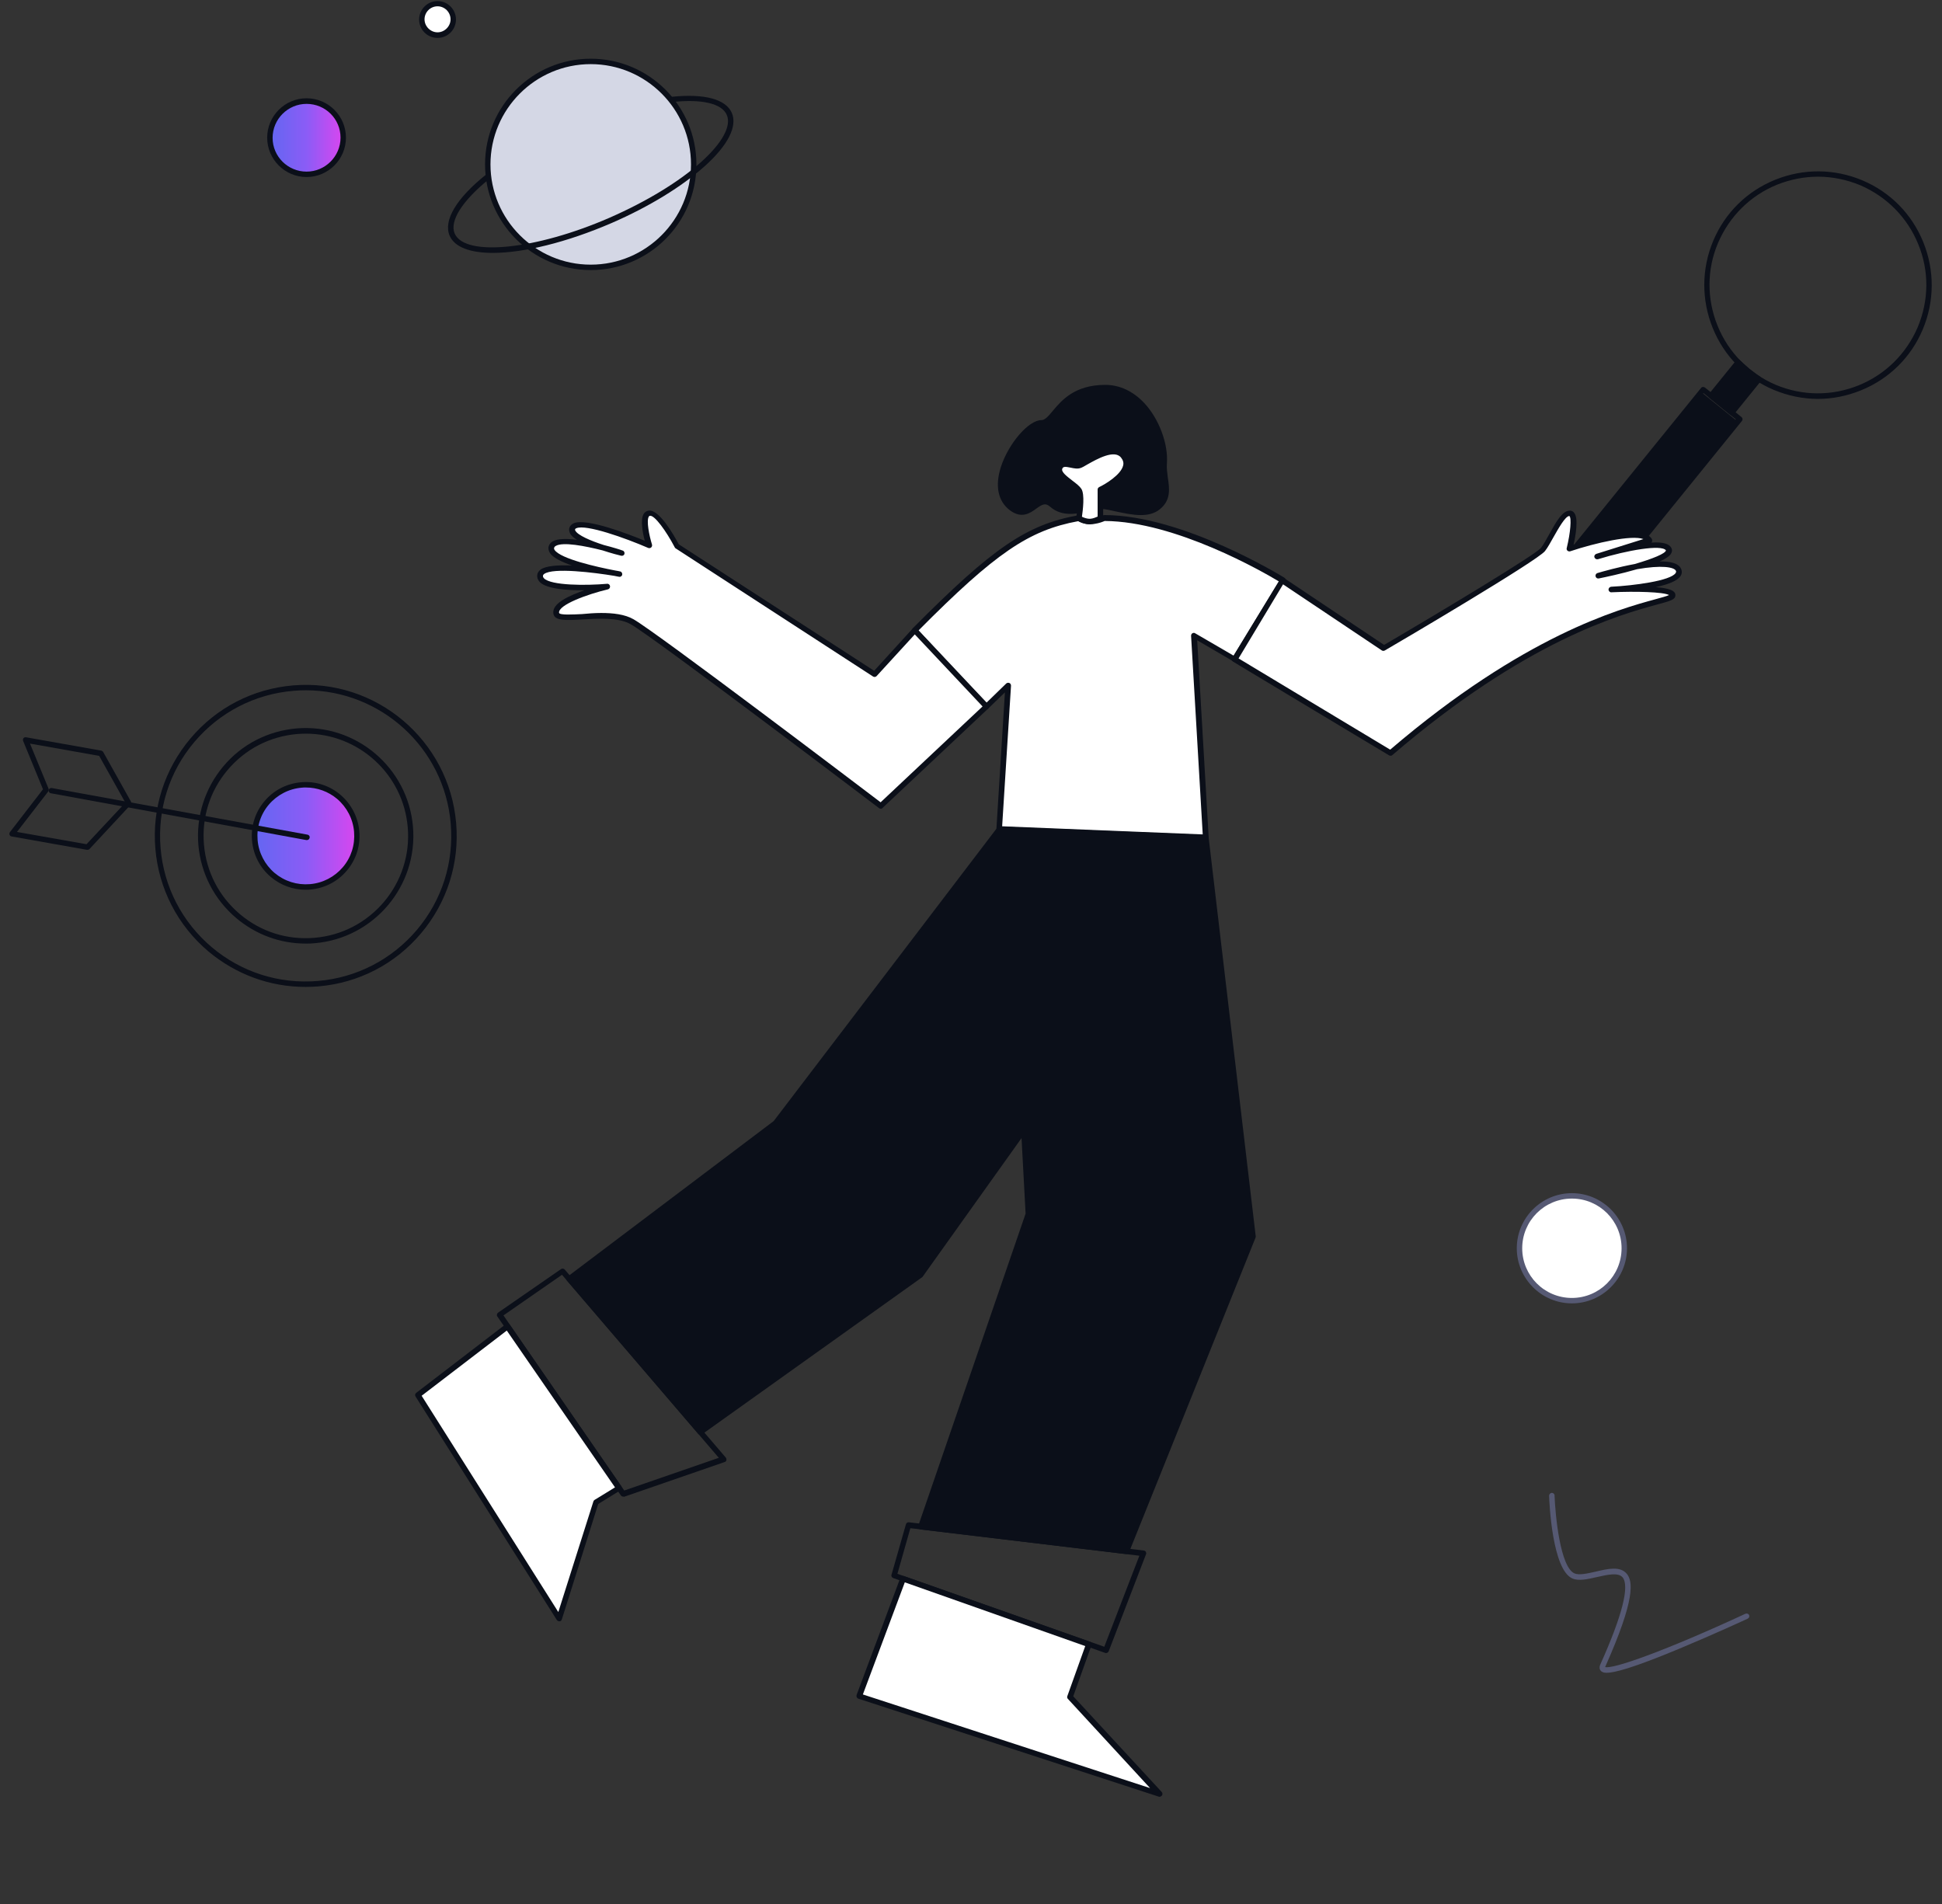 <svg width="306" height="300" viewBox="0 0 306 300" fill="none" xmlns="http://www.w3.org/2000/svg">
<rect x="0" y="0" width="306" height="300" fill="#333333" stroke="none"/>
<path d="M48.134 155.504C42.526 155.504 37.175 153.54 32.82 149.897C27.981 145.798 25.02 140.048 24.48 133.729C23.939 127.409 25.903 121.232 30.002 116.365C34.101 111.497 39.851 108.537 46.17 107.996C59.235 106.886 70.764 116.621 71.874 129.687C72.415 136.006 70.451 142.183 66.352 147.05C62.253 151.918 56.503 154.878 50.184 155.419C49.5 155.476 48.817 155.504 48.134 155.504ZM48.191 108.765C47.536 108.765 46.882 108.793 46.227 108.85C40.135 109.363 34.585 112.237 30.628 116.906C26.671 121.574 24.793 127.523 25.305 133.643C25.817 139.735 28.692 145.285 33.361 149.242C38.057 153.199 43.978 155.078 50.098 154.565C56.19 154.053 61.74 151.178 65.697 146.51C69.654 141.813 71.532 135.892 71.02 129.772C70.024 117.817 59.975 108.765 48.191 108.765Z" fill="#0B0F19"/>
<path d="M48.164 148.675C44.179 148.675 40.336 147.28 37.233 144.662C33.761 141.73 31.654 137.631 31.256 133.133C30.886 128.607 32.281 124.224 35.184 120.751C38.087 117.278 42.215 115.172 46.712 114.773C56.049 113.976 64.275 120.922 65.072 130.258C65.869 139.595 58.924 147.821 49.587 148.618C49.132 148.675 48.648 148.675 48.164 148.675ZM48.193 115.599C47.737 115.599 47.282 115.627 46.826 115.656C42.528 116.026 38.657 118.018 35.867 121.32C33.078 124.622 31.768 128.778 32.138 133.076C32.508 137.375 34.501 141.246 37.803 144.035C41.105 146.825 45.261 148.134 49.559 147.764C58.411 147.024 65.015 139.196 64.247 130.344C63.535 121.946 56.476 115.599 48.193 115.599Z" fill="#0B0F19"/>
<path d="M48.875 139.735C53.316 139.365 56.59 135.465 56.219 131.024C55.849 126.584 51.95 123.31 47.509 123.68C43.069 124.05 39.795 127.95 40.165 132.391C40.535 136.831 44.435 140.105 48.875 139.735Z" fill="url(#paint0_linear_4_958)"/>
<path d="M48.163 140.192C46.17 140.192 44.263 139.509 42.697 138.199C40.961 136.748 39.908 134.698 39.709 132.421C39.509 130.172 40.221 127.952 41.673 126.244C43.124 124.508 45.174 123.454 47.451 123.255C49.7 123.056 51.92 123.767 53.628 125.219C55.336 126.671 56.418 128.72 56.617 130.998C56.816 133.246 56.104 135.467 54.653 137.175C53.201 138.911 51.151 139.964 48.874 140.163C48.647 140.192 48.419 140.192 48.163 140.192ZM48.191 124.081C47.963 124.081 47.764 124.081 47.536 124.109C45.515 124.28 43.665 125.248 42.356 126.785C41.046 128.322 40.42 130.314 40.591 132.364C40.762 134.385 41.73 136.235 43.267 137.545C44.832 138.854 46.796 139.48 48.846 139.309C50.867 139.139 52.717 138.171 54.026 136.634C55.336 135.097 55.962 133.104 55.791 131.055C55.62 129.034 54.653 127.183 53.116 125.874C51.721 124.707 49.984 124.081 48.191 124.081Z" fill="#0B0F19"/>
<path d="M48.361 132.365C48.333 132.365 48.305 132.365 48.276 132.365L8.026 124.993C7.799 124.964 7.628 124.737 7.685 124.509C7.713 124.281 7.941 124.11 8.169 124.167L48.447 131.511C48.675 131.54 48.845 131.767 48.788 131.995C48.76 132.223 48.561 132.365 48.361 132.365Z" fill="#0B0F19"/>
<path d="M13.777 133.901C13.748 133.901 13.72 133.901 13.691 133.901L1.821 131.795C1.679 131.766 1.565 131.681 1.508 131.539C1.451 131.396 1.48 131.254 1.565 131.112L6.774 124.365L3.643 116.737C3.586 116.594 3.615 116.424 3.7 116.31C3.785 116.196 3.956 116.139 4.098 116.167L15.968 118.274C16.082 118.302 16.196 118.388 16.253 118.473L20.637 126.301C20.722 126.472 20.694 126.671 20.58 126.813L14.09 133.787C14.004 133.873 13.89 133.901 13.777 133.901ZM2.675 131.083L13.634 133.019L19.754 126.472L15.627 119.099L4.725 117.164L7.657 124.28C7.714 124.422 7.685 124.593 7.6 124.707L2.675 131.083Z" fill="#0B0F19"/>
<path d="M286.462 62.852C284.099 62.852 281.737 62.368 279.488 61.429C275.076 59.579 271.66 56.106 269.867 51.665C268.074 47.225 268.102 42.357 269.952 37.945C271.803 33.533 275.275 30.117 279.716 28.324C284.156 26.531 289.024 26.559 293.436 28.409C297.848 30.26 301.264 33.732 303.057 38.173C304.851 42.614 304.822 47.481 302.972 51.893C301.122 56.305 297.649 59.721 293.208 61.514C291.017 62.397 288.739 62.852 286.462 62.852ZM286.462 27.84C284.299 27.84 282.107 28.267 280.029 29.093C275.816 30.8 272.514 34.074 270.721 38.258C268.928 42.443 268.928 47.111 270.635 51.324C272.343 55.537 275.617 58.839 279.801 60.632C284.014 62.397 288.625 62.425 292.867 60.717C297.08 59.009 300.382 55.736 302.175 51.551C303.94 47.339 303.997 42.699 302.26 38.486C300.552 34.273 297.279 30.971 293.094 29.178C290.96 28.296 288.711 27.84 286.462 27.84Z" fill="#0B0F19"/>
<path d="M273.88 57.074C273.88 57.074 274.848 57.985 275.389 58.412C275.93 58.839 277.154 59.721 277.154 59.721L272.884 64.987L269.582 62.312L273.88 57.074Z" fill="#0B0F19"/>
<path d="M272.884 65.444C272.799 65.444 272.685 65.416 272.628 65.359L269.326 62.683C269.155 62.541 269.127 62.256 269.269 62.085L273.539 56.819C273.624 56.734 273.709 56.677 273.852 56.648C273.966 56.648 274.079 56.677 274.165 56.762C274.165 56.762 275.133 57.673 275.645 58.1C276.186 58.527 277.381 59.41 277.41 59.41C277.495 59.467 277.581 59.58 277.581 59.694C277.581 59.808 277.552 59.922 277.495 60.007L273.226 65.273C273.169 65.359 273.055 65.416 272.941 65.416C272.912 65.444 272.912 65.444 272.884 65.444ZM270.208 62.285L272.827 64.419L276.556 59.837C276.157 59.552 275.503 59.068 275.133 58.755C274.791 58.47 274.279 58.015 273.937 57.702L270.208 62.285Z" fill="#0B0F19"/>
<path d="M273.82 66.43L268.042 61.762L248.088 86.384L253.866 91.052L273.82 66.43Z" fill="#0B0F19"/>
<path d="M254.183 91.089C254.097 91.089 253.983 91.06 253.926 91.003L248.148 86.335C247.977 86.193 247.949 85.908 248.091 85.737L268.045 61.115C268.102 61.03 268.216 60.973 268.33 60.973C268.444 60.973 268.558 61.001 268.643 61.058L274.421 65.726C274.592 65.869 274.621 66.153 274.478 66.324L254.524 90.946C254.467 91.032 254.353 91.089 254.24 91.089C254.211 91.089 254.183 91.089 254.183 91.089ZM249.002 85.908L254.097 90.035L273.51 66.068L268.415 61.941L249.002 85.908Z" fill="#0B0F19"/>
<path d="M48.305 27.466C51.493 27.466 54.055 24.875 54.055 21.716C54.055 18.556 51.493 15.938 48.305 15.938C45.117 15.938 42.555 18.528 42.555 21.688C42.555 24.847 45.145 27.466 48.305 27.466Z" fill="url(#paint1_linear_4_958)"/>
<path d="M48.305 27.895C44.889 27.895 42.1 25.106 42.1 21.69C42.1 18.274 44.889 15.484 48.305 15.484C51.721 15.484 54.51 18.274 54.51 21.69C54.51 25.106 51.721 27.895 48.305 27.895ZM48.305 16.367C45.373 16.367 42.954 18.758 42.954 21.718C42.954 24.679 45.373 27.041 48.305 27.041C51.237 27.041 53.656 24.65 53.656 21.69C53.656 18.729 51.265 16.367 48.305 16.367Z" fill="#0B0F19"/>
<path d="M68.942 5.549C70.309 5.549 71.447 4.439 71.447 3.044C71.447 1.678 70.337 0.539 68.942 0.539C67.576 0.539 66.438 1.649 66.438 3.044C66.466 4.439 67.576 5.549 68.942 5.549Z" fill="white"/>
<path d="M68.942 5.975C67.32 5.975 66.039 4.665 66.039 3.071C66.039 1.477 67.349 0.168 68.942 0.168C70.537 0.168 71.846 1.477 71.846 3.071C71.846 4.665 70.565 5.975 68.942 5.975ZM68.942 0.993C67.804 0.993 66.893 1.933 66.893 3.043C66.893 4.153 67.832 5.092 68.942 5.092C70.053 5.092 70.992 4.153 70.992 3.043C70.992 1.933 70.081 0.993 68.942 0.993Z" fill="#0B0F19"/>
<path d="M93.082 42.126C102.049 42.126 109.308 34.867 109.308 25.901C109.308 16.934 102.049 9.676 93.082 9.676C84.116 9.676 76.857 16.934 76.857 25.901C76.857 34.867 84.116 42.126 93.082 42.126Z" fill="#D4D7E5"/>
<path d="M93.082 42.554C83.888 42.554 76.43 35.096 76.43 25.902C76.43 16.708 83.888 9.25 93.082 9.25C102.276 9.25 109.734 16.708 109.734 25.902C109.734 35.096 102.276 42.554 93.082 42.554ZM93.082 10.104C84.371 10.104 77.284 17.192 77.284 25.902C77.284 34.612 84.371 41.7 93.082 41.7C101.792 41.7 108.88 34.612 108.88 25.902C108.88 17.192 101.792 10.104 93.082 10.104Z" fill="#0B0F19"/>
<path d="M77.653 39.848C74.123 39.848 71.647 38.965 70.85 37.144C69.825 34.753 71.903 31.251 76.571 27.523C76.742 27.38 77.027 27.409 77.169 27.579C77.311 27.75 77.283 28.035 77.112 28.177C72.843 31.621 70.793 34.838 71.647 36.802C73.269 40.503 84.456 39.364 96.07 34.297C101.848 31.764 106.972 28.661 110.473 25.53C113.804 22.541 115.284 19.837 114.515 18.101C113.747 16.307 110.587 15.567 105.919 16.079C105.691 16.108 105.464 15.937 105.464 15.709C105.435 15.482 105.606 15.254 105.834 15.254C110.986 14.713 114.373 15.624 115.312 17.787C116.223 19.894 114.715 22.883 111.043 26.185C107.485 29.373 102.304 32.561 96.412 35.123C89.238 38.225 82.464 39.848 77.653 39.848Z" fill="#0B0F19"/>
<path d="M253.146 263.574C252.576 263.574 252.406 263.403 252.263 263.289C252.121 263.147 251.922 262.834 252.149 262.293C255.622 254.55 256.789 249.911 255.679 248.544C254.996 247.719 253.288 248.117 251.637 248.487C250.157 248.829 248.762 249.142 247.766 248.715C244.606 247.349 244.122 236.874 244.094 235.678C244.094 235.45 244.265 235.251 244.492 235.223C244.492 235.223 244.492 235.223 244.521 235.223C244.748 235.223 244.948 235.393 244.948 235.621C245.062 238.695 245.83 246.95 248.107 247.918C248.847 248.231 250.157 247.918 251.438 247.633C253.345 247.178 255.281 246.723 256.334 247.975C257.273 249.114 257.757 251.818 252.946 262.606C252.946 262.635 252.918 262.635 252.918 262.663C254.085 263.062 262.511 260.073 275.035 254.266C275.263 254.18 275.491 254.266 275.605 254.465C275.69 254.693 275.605 254.921 275.405 255.034C275.348 255.063 270.054 257.511 264.646 259.76C257.159 262.891 254.313 263.574 253.146 263.574Z" fill="#565973"/>
<path d="M247.683 204.936C252.237 204.936 255.938 201.235 255.938 196.681C255.938 192.126 252.237 188.426 247.683 188.426C243.128 188.426 239.428 192.126 239.428 196.681C239.428 201.235 243.128 204.936 247.683 204.936Z" fill="white"/>
<path d="M247.682 205.364C242.9 205.364 239 201.464 239 196.682C239 191.9 242.9 188 247.682 188C252.464 188 256.364 191.9 256.364 196.682C256.364 201.464 252.464 205.364 247.682 205.364ZM247.682 188.854C243.355 188.854 239.854 192.355 239.854 196.682C239.854 201.009 243.355 204.51 247.682 204.51C252.009 204.51 255.51 201.009 255.51 196.682C255.51 192.355 252.009 188.854 247.682 188.854Z" fill="#565973"/>
<path d="M173.564 79.758C175.426 79.729 180.17 81.766 182.498 79.933C184.826 78.07 183.255 75.451 183.459 73.035C183.808 68.612 180.286 61.075 174.175 61.075C166.958 61.075 166.317 66.633 164.105 66.633C161.253 66.633 154.531 76.411 159.42 80.049C162.476 82.348 163.553 77.517 165.793 79.496C168.151 81.65 171.585 79.787 173.564 79.758Z" fill="#0B0F19"/>
<path d="M179.764 81.158C178.454 81.158 177.028 80.838 175.777 80.576C174.874 80.372 174.089 80.198 173.565 80.198C173.07 80.198 172.401 80.343 171.702 80.518C169.781 80.954 167.366 81.507 165.474 79.848C164.718 79.179 164.223 79.47 163.292 80.139C162.331 80.838 160.993 81.798 159.13 80.401C157.238 78.975 156.744 76.531 157.733 73.504C158.955 69.808 162.098 66.199 164.077 66.199C164.659 66.199 165.212 65.559 165.882 64.744C167.25 63.115 169.316 60.641 174.147 60.641C176.417 60.641 178.541 61.63 180.316 63.522C182.645 66.025 184.1 69.954 183.867 73.038C183.809 73.737 183.925 74.523 184.012 75.25C184.274 76.996 184.536 78.83 182.732 80.256C181.917 80.925 180.869 81.158 179.764 81.158ZM173.594 79.325C174.205 79.325 175.02 79.499 175.98 79.703C178.105 80.168 180.753 80.751 182.208 79.587C183.605 78.481 183.401 77.055 183.169 75.396C183.052 74.61 182.936 73.795 182.994 72.98C183.169 70.565 182.092 66.723 179.676 64.104C178.105 62.387 176.184 61.485 174.147 61.485C169.723 61.485 167.89 63.667 166.551 65.268C165.765 66.228 165.067 67.043 164.077 67.043C162.651 67.043 159.712 70.303 158.548 73.737C157.937 75.6 157.617 78.16 159.625 79.674C160.993 80.692 161.807 80.081 162.739 79.412C163.612 78.772 164.689 77.986 165.998 79.15C167.541 80.518 169.636 80.052 171.44 79.645C172.197 79.47 172.895 79.325 173.507 79.296C173.565 79.325 173.565 79.325 173.594 79.325Z" fill="#0B0F19"/>
<path d="M157.441 130.602L189.978 131.911L188.115 100.161L194.547 103.915L202.113 91.459C202.113 91.459 186.456 81.652 173.972 81.652C173.972 81.652 171.731 82.787 169.984 81.652C161.952 83.078 156.568 86.774 144.113 99.346C151.854 107.698 155.404 111.336 155.404 111.336L158.838 108.018L157.441 130.602Z" fill="white"/>
<path d="M189.979 132.347C189.949 132.347 189.979 132.347 189.979 132.347L157.442 131.038C157.326 131.038 157.209 130.98 157.122 130.892C157.035 130.805 157.006 130.689 157.006 130.572L158.344 109.095L155.725 111.627C155.551 111.801 155.289 111.801 155.114 111.627C155.085 111.598 151.476 107.872 143.822 99.607C143.677 99.433 143.677 99.171 143.822 98.996C156.424 86.308 161.778 82.641 169.927 81.186C170.043 81.156 170.16 81.186 170.247 81.244C171.761 82.233 173.769 81.244 173.798 81.215C173.856 81.186 173.914 81.156 174.001 81.156C186.486 81.156 202.202 90.935 202.376 91.022C202.58 91.139 202.638 91.4 202.522 91.633L194.955 104.089C194.839 104.293 194.577 104.351 194.373 104.235L188.64 100.888L190.444 131.824C190.444 131.94 190.415 132.056 190.328 132.144C190.211 132.289 190.095 132.347 189.979 132.347ZM157.908 130.194L189.513 131.474L187.679 100.189C187.679 100.015 187.738 99.869 187.883 99.782C188.029 99.695 188.203 99.695 188.32 99.782L194.373 103.303L201.503 91.604C199.088 90.149 185.235 82.146 174.06 82.088C173.594 82.291 171.586 83.106 169.898 82.117C162.128 83.543 156.86 87.123 144.724 99.345C150.952 106.068 154.416 109.677 155.434 110.724L158.548 107.698C158.664 107.581 158.868 107.552 159.043 107.611C159.217 107.698 159.305 107.843 159.305 108.047L157.908 130.194Z" fill="#0B0F19"/>
<path d="M144.143 99.345L137.798 106.271L106.717 86.075C106.717 86.075 103.865 80.603 102.352 80.894C100.838 81.185 102.352 85.958 102.352 85.958C102.352 85.958 91.118 81.098 90.245 83.222C89.489 85.056 97.986 87.151 97.986 87.151C97.986 87.151 87.451 83.746 86.927 86.249C86.433 88.577 97.666 90.44 97.666 90.44C97.666 90.44 85.472 88.199 85.152 90.644C84.803 93.321 95.716 92.419 95.716 92.419C95.716 92.419 87.393 94.369 87.655 96.58C87.859 98.356 95.804 95.795 99.645 97.977C103.487 100.16 138.817 127.021 138.817 127.021L155.463 111.364L144.143 99.345Z" fill="white"/>
<path d="M138.787 127.431C138.7 127.431 138.612 127.402 138.525 127.344C138.176 127.082 103.137 100.482 99.382 98.358C97.433 97.252 94.26 97.456 91.729 97.601C89.168 97.747 87.334 97.863 87.189 96.641C87.043 95.477 88.411 94.371 91.379 93.265C91.612 93.178 91.845 93.091 92.078 93.003C89.4 93.032 86.083 92.799 85.035 91.694C84.744 91.374 84.599 90.995 84.657 90.588C84.686 90.355 84.802 90.035 85.18 89.744C86.025 89.133 88.004 89.016 90.128 89.103C88.527 88.55 87.159 87.881 86.665 87.154C86.403 86.746 86.403 86.397 86.432 86.164C86.519 85.786 86.752 85.495 87.101 85.291C87.887 84.855 89.342 84.855 90.914 85.058C90.39 84.738 89.982 84.389 89.808 84.011C89.662 83.69 89.633 83.37 89.75 83.079C89.837 82.876 90.011 82.614 90.419 82.439C92.456 81.595 99.121 84.185 101.594 85.204C101.274 83.981 100.867 81.915 101.42 80.984C101.594 80.693 101.856 80.518 102.176 80.46C103.835 80.169 106.192 84.331 106.949 85.757L137.739 105.692L143.822 99.027C143.909 98.94 144.025 98.882 144.142 98.882C144.258 98.882 144.375 98.94 144.462 99.027L155.754 111.018C155.928 111.192 155.899 111.483 155.725 111.629L139.078 127.286C138.991 127.402 138.903 127.431 138.787 127.431ZM94.726 96.583C96.589 96.583 98.451 96.787 99.819 97.572C103.486 99.668 135.12 123.648 138.758 126.413L154.822 111.309L144.142 99.959L138.118 106.536C137.972 106.681 137.739 106.71 137.565 106.594L106.454 86.397C106.396 86.368 106.338 86.31 106.309 86.222C104.999 83.719 103.137 81.129 102.409 81.275C102.351 81.275 102.293 81.304 102.234 81.391C101.827 82.061 102.293 84.36 102.729 85.786C102.787 85.96 102.729 86.135 102.613 86.251C102.496 86.368 102.293 86.397 102.147 86.339C98.451 84.738 92.369 82.585 90.826 83.225C90.652 83.283 90.623 83.37 90.623 83.399C90.594 83.458 90.594 83.516 90.652 83.603C91.03 84.331 93.038 85.204 95.133 85.873C96.618 86.251 97.811 86.63 98.102 86.746C98.335 86.804 98.451 87.066 98.393 87.27C98.335 87.503 98.102 87.619 97.869 87.561C97.578 87.503 96.356 87.183 94.93 86.717C92.165 86.019 88.702 85.349 87.567 86.019C87.363 86.135 87.334 86.251 87.305 86.339C87.305 86.397 87.276 86.484 87.392 86.659C88.353 88.056 94.028 89.336 96.938 89.889C97.316 89.947 97.578 90.006 97.695 90.035C97.927 90.064 98.073 90.297 98.044 90.529C98.015 90.762 97.782 90.937 97.549 90.879C97.433 90.85 97.142 90.82 96.792 90.733C93.62 90.209 87.159 89.394 85.734 90.442C85.588 90.559 85.559 90.646 85.559 90.704C85.53 90.85 85.588 90.966 85.704 91.112C86.81 92.276 92.398 92.276 95.657 91.985C95.89 91.956 96.094 92.13 96.123 92.363C96.152 92.596 96.007 92.799 95.803 92.858C92.602 93.614 87.945 95.302 88.091 96.554C88.149 96.961 90.361 96.816 91.699 96.757C92.631 96.67 93.678 96.583 94.726 96.583Z" fill="#0B0F19"/>
<path d="M157.441 130.606L122.198 176.878L89.633 201.47L110.325 225.625L144.986 200.888L161.283 178.043L162.01 191.284L145.073 240.554L177.406 244.425L197.399 194.776L189.978 131.915L157.441 130.606Z" fill="#0B0F19"/>
<path d="M177.435 244.859C177.406 244.859 177.406 244.859 177.376 244.859L145.044 240.988C144.927 240.959 144.782 240.901 144.724 240.785C144.665 240.668 144.636 240.523 144.695 240.406L161.603 191.224L160.963 179.321L145.393 201.147C145.364 201.177 145.335 201.235 145.277 201.264L110.616 226.001C110.441 226.146 110.179 226.088 110.034 225.943L89.342 201.788C89.255 201.7 89.225 201.584 89.225 201.468C89.225 201.351 89.313 201.235 89.4 201.177L121.907 176.643L157.121 130.429C157.209 130.312 157.325 130.254 157.5 130.254L190.036 131.564C190.24 131.564 190.414 131.738 190.443 131.942L197.865 194.803C197.865 194.861 197.865 194.949 197.835 195.007L177.871 244.655C177.784 244.772 177.609 244.859 177.435 244.859ZM145.684 240.174L177.173 243.957L196.962 194.716L189.599 132.35L157.674 131.069L122.548 177.138C122.519 177.167 122.489 177.196 122.46 177.225L90.273 201.526L110.383 225.011L144.665 200.565L160.934 177.778C161.05 177.633 161.225 177.575 161.399 177.604C161.574 177.662 161.69 177.807 161.719 178.011L162.447 191.253C162.447 191.311 162.447 191.369 162.418 191.427L145.684 240.174Z" fill="#0B0F19"/>
<path d="M161.312 178.477C161.225 178.477 161.137 178.448 161.05 178.39C160.846 178.244 160.817 177.953 160.963 177.779L173.913 161.19C174.059 160.987 174.35 160.958 174.525 161.103C174.728 161.249 174.757 161.54 174.612 161.714L161.661 178.303C161.574 178.419 161.429 178.477 161.312 178.477Z" fill="#0B0F19"/>
<path d="M98.188 235.811C98.042 235.811 97.926 235.753 97.839 235.636L78.369 207.436C78.224 207.232 78.282 206.97 78.486 206.825L88.409 199.957C88.584 199.84 88.846 199.869 88.992 200.044L114.369 229.67C114.456 229.787 114.485 229.932 114.456 230.078C114.427 230.223 114.311 230.34 114.165 230.369L98.333 235.84C98.275 235.811 98.246 235.811 98.188 235.811ZM79.329 207.262L98.362 234.851L113.263 229.699L88.555 200.859L79.329 207.262Z" fill="#0B0F19"/>
<path d="M79.971 208.977L65.856 219.803L88.12 255.016L93.94 236.682L97.549 234.441L79.971 208.977Z" fill="white"/>
<path d="M88.119 255.456C87.973 255.456 87.828 255.369 87.74 255.252L65.477 220.038C65.361 219.835 65.39 219.602 65.594 219.456L79.708 208.63C79.796 208.572 79.912 208.514 80.028 208.543C80.145 208.572 80.261 208.63 80.319 208.718L97.897 234.182C97.955 234.269 97.984 234.415 97.955 234.531C97.926 234.648 97.868 234.764 97.752 234.822L94.259 236.976L88.526 255.165C88.468 255.339 88.323 255.456 88.177 255.456C88.148 255.456 88.148 255.456 88.119 255.456ZM66.438 219.922L87.973 254.001L93.503 236.568C93.532 236.481 93.59 236.394 93.677 236.336L96.908 234.357L79.854 209.649L66.438 219.922Z" fill="#0B0F19"/>
<path d="M174.264 260.46C174.206 260.46 174.177 260.46 174.118 260.431L140.738 248.644C140.534 248.557 140.389 248.324 140.476 248.121L142.746 240.176C142.804 239.972 143.008 239.826 143.212 239.856L180.23 244.308C180.375 244.337 180.492 244.395 180.55 244.512C180.608 244.628 180.637 244.774 180.579 244.89L174.7 260.169C174.613 260.373 174.438 260.46 174.264 260.46ZM141.407 247.975L174.002 259.47L179.531 245.123L143.444 240.787L141.407 247.975Z" fill="#0B0F19"/>
<path d="M142.306 248.766L171.554 259.097L168.586 267.391L182.7 282.67L135.409 267.246L142.306 248.766Z" fill="white"/>
<path d="M182.701 283.107C182.643 283.107 182.614 283.107 182.556 283.078L135.264 267.654C135.148 267.625 135.06 267.538 135.002 267.421C134.944 267.305 134.944 267.188 134.973 267.072L141.87 248.592C141.958 248.359 142.191 248.243 142.423 248.33L171.7 258.661C171.817 258.69 171.904 258.778 171.962 258.894C172.02 259.011 172.02 259.127 171.991 259.214L169.11 267.276L183.05 282.351C183.196 282.496 183.196 282.729 183.108 282.874C182.992 283.02 182.847 283.107 182.701 283.107ZM135.963 266.985L181.217 281.739L168.266 267.683C168.15 267.567 168.121 267.392 168.179 267.247L171.002 259.36L142.569 249.319L135.963 266.985Z" fill="#0B0F19"/>
<path d="M170.014 77.231C170.596 78.163 170.014 81.655 170.014 81.655C170.014 81.655 171.061 82.237 171.847 82.15C172.633 82.062 173.39 81.655 173.39 81.655V77.115C173.39 77.115 179.035 74.409 176.969 71.819C175.339 69.752 171.09 72.983 170.101 73.303C169.111 73.623 167.511 72.517 166.958 73.623C166.347 74.932 169.373 76.242 170.014 77.231Z" fill="white"/>
<path d="M171.702 82.615C170.858 82.615 169.927 82.12 169.81 82.062C169.636 81.975 169.549 81.8 169.578 81.596C169.81 80.229 169.985 78.017 169.636 77.464C169.461 77.173 168.937 76.794 168.443 76.416C167.366 75.601 166.027 74.583 166.58 73.419C167.046 72.458 168.064 72.662 168.821 72.808C169.228 72.895 169.665 72.982 169.956 72.895C170.131 72.837 170.509 72.633 170.916 72.4C172.604 71.44 175.776 69.635 177.319 71.556C177.814 72.167 177.959 72.837 177.814 73.564C177.377 75.427 174.671 76.969 173.827 77.406V81.655C173.827 81.8 173.739 81.946 173.594 82.033C173.565 82.062 172.721 82.499 171.877 82.586C171.819 82.615 171.76 82.615 171.702 82.615ZM170.48 81.422C170.829 81.596 171.382 81.771 171.789 81.742C172.226 81.713 172.692 81.509 172.953 81.393V77.144C172.953 76.969 173.041 76.824 173.215 76.736C174.147 76.3 176.62 74.816 176.97 73.36C177.086 72.924 176.97 72.516 176.649 72.109C175.602 70.77 172.837 72.342 171.382 73.157C170.887 73.448 170.538 73.651 170.276 73.739C169.781 73.913 169.228 73.797 168.675 73.68C167.831 73.506 167.54 73.506 167.395 73.826C167.133 74.35 168.181 75.107 168.996 75.747C169.578 76.183 170.131 76.62 170.392 77.027C170.945 77.9 170.625 80.403 170.48 81.422Z" fill="#0B0F19"/>
<path d="M202.113 91.456L218.061 102.108C218.061 102.108 241.954 88.081 243.147 86.567C244.34 85.054 245.999 80.834 247.338 80.892C248.677 80.95 247.338 86.451 247.338 86.451C247.338 86.451 258.571 82.726 259.881 85.141C257.524 85.84 251.703 87.702 251.703 87.702C251.703 87.702 261.627 84.646 262.878 86.451C264.13 88.255 251.849 90.7 251.849 90.7C251.849 90.7 263.373 87.266 264.45 89.768C265.556 92.271 253.857 92.882 253.857 92.882C253.857 92.882 263.693 92.388 263.519 93.814C263.344 95.24 246.377 95.181 219.05 118.638C214.045 115.64 194.488 103.883 194.488 103.883L202.113 91.456Z" fill="white"/>
<path d="M219.11 119.078C219.022 119.078 218.964 119.049 218.877 119.02C213.9 116.052 194.518 104.381 194.314 104.265C194.227 104.207 194.14 104.12 194.111 104.003C194.082 103.887 194.111 103.77 194.169 103.683L201.736 91.256C201.794 91.169 201.91 91.082 202.027 91.053C202.143 91.023 202.259 91.053 202.376 91.111L218.091 101.617C227.666 96 241.984 87.386 242.828 86.309C243.206 85.814 243.643 85.028 244.109 84.184C245.185 82.235 246.204 80.401 247.397 80.459C247.659 80.459 247.921 80.605 248.066 80.838C248.736 81.711 248.27 84.417 247.95 85.814C250.889 84.883 259.009 82.613 260.289 84.941C260.348 85.058 260.348 85.203 260.319 85.319C260.289 85.378 260.26 85.436 260.202 85.494C262.327 85.349 262.996 85.814 263.287 86.222C263.462 86.484 263.52 86.775 263.374 87.095C263.2 87.56 262.501 88.026 261.512 88.463C263.2 88.433 264.509 88.754 264.888 89.627C265.062 90.005 265.033 90.412 264.8 90.762C264.306 91.547 262.705 92.129 260.901 92.508C262.268 92.624 263.403 92.857 263.782 93.264C263.956 93.439 264.015 93.643 263.985 93.876C263.927 94.487 263.2 94.69 261.046 95.272C255.4 96.815 240.442 100.889 219.372 118.991C219.313 119.049 219.226 119.078 219.11 119.078ZM195.158 103.741C197.836 105.371 214.133 115.149 219.051 118.118C240.151 100.074 255.167 95.971 260.813 94.428C261.745 94.167 262.647 93.934 262.996 93.759C262.094 93.264 257.758 93.148 253.916 93.323C253.683 93.352 253.479 93.148 253.45 92.915C253.45 92.682 253.625 92.479 253.858 92.45C257.379 92.275 263.287 91.518 264.044 90.267C264.102 90.15 264.131 90.063 264.073 89.947C263.811 89.336 261.774 89.015 257.961 89.685C255.458 90.412 252.81 90.965 251.937 91.14C251.704 91.198 251.471 91.053 251.413 90.82C251.355 90.587 251.501 90.354 251.704 90.296C252.577 90.034 255.051 89.336 257.583 88.87C260.464 88.026 262.443 87.211 262.501 86.716C261.832 85.756 256.419 86.687 251.792 88.113C251.559 88.171 251.326 88.055 251.239 87.822C251.151 87.589 251.297 87.357 251.53 87.269C251.588 87.24 256.332 85.756 258.951 84.941C257.117 84.243 251.413 85.523 247.426 86.862C247.281 86.92 247.106 86.862 246.99 86.775C246.873 86.658 246.815 86.513 246.873 86.338C247.455 83.952 247.659 81.565 247.281 81.303C246.64 81.303 245.505 83.37 244.807 84.592C244.312 85.465 243.876 86.28 243.439 86.833C242.217 88.375 220.681 101.064 218.207 102.49C218.062 102.577 217.887 102.577 217.742 102.49L202.172 92.071L195.158 103.741Z" fill="#0B0F19"/>
<defs>
<linearGradient id="paint0_linear_4_958" x1="40.137" y1="131.746" x2="56.248" y2="131.746" gradientUnits="userSpaceOnUse">
<stop stop-color="#6366F1"/>
<stop offset="0.5" stop-color="#8B5CF6"/>
<stop offset="1" stop-color="#D946EF"/>
</linearGradient>
<linearGradient id="paint1_linear_4_958" x1="42.555" y1="21.729" x2="54.055" y2="21.729" gradientUnits="userSpaceOnUse">
<stop stop-color="#6366F1"/>
<stop offset="0.5" stop-color="#8B5CF6"/>
<stop offset="1" stop-color="#D946EF"/>
</linearGradient>
</defs>
</svg>
